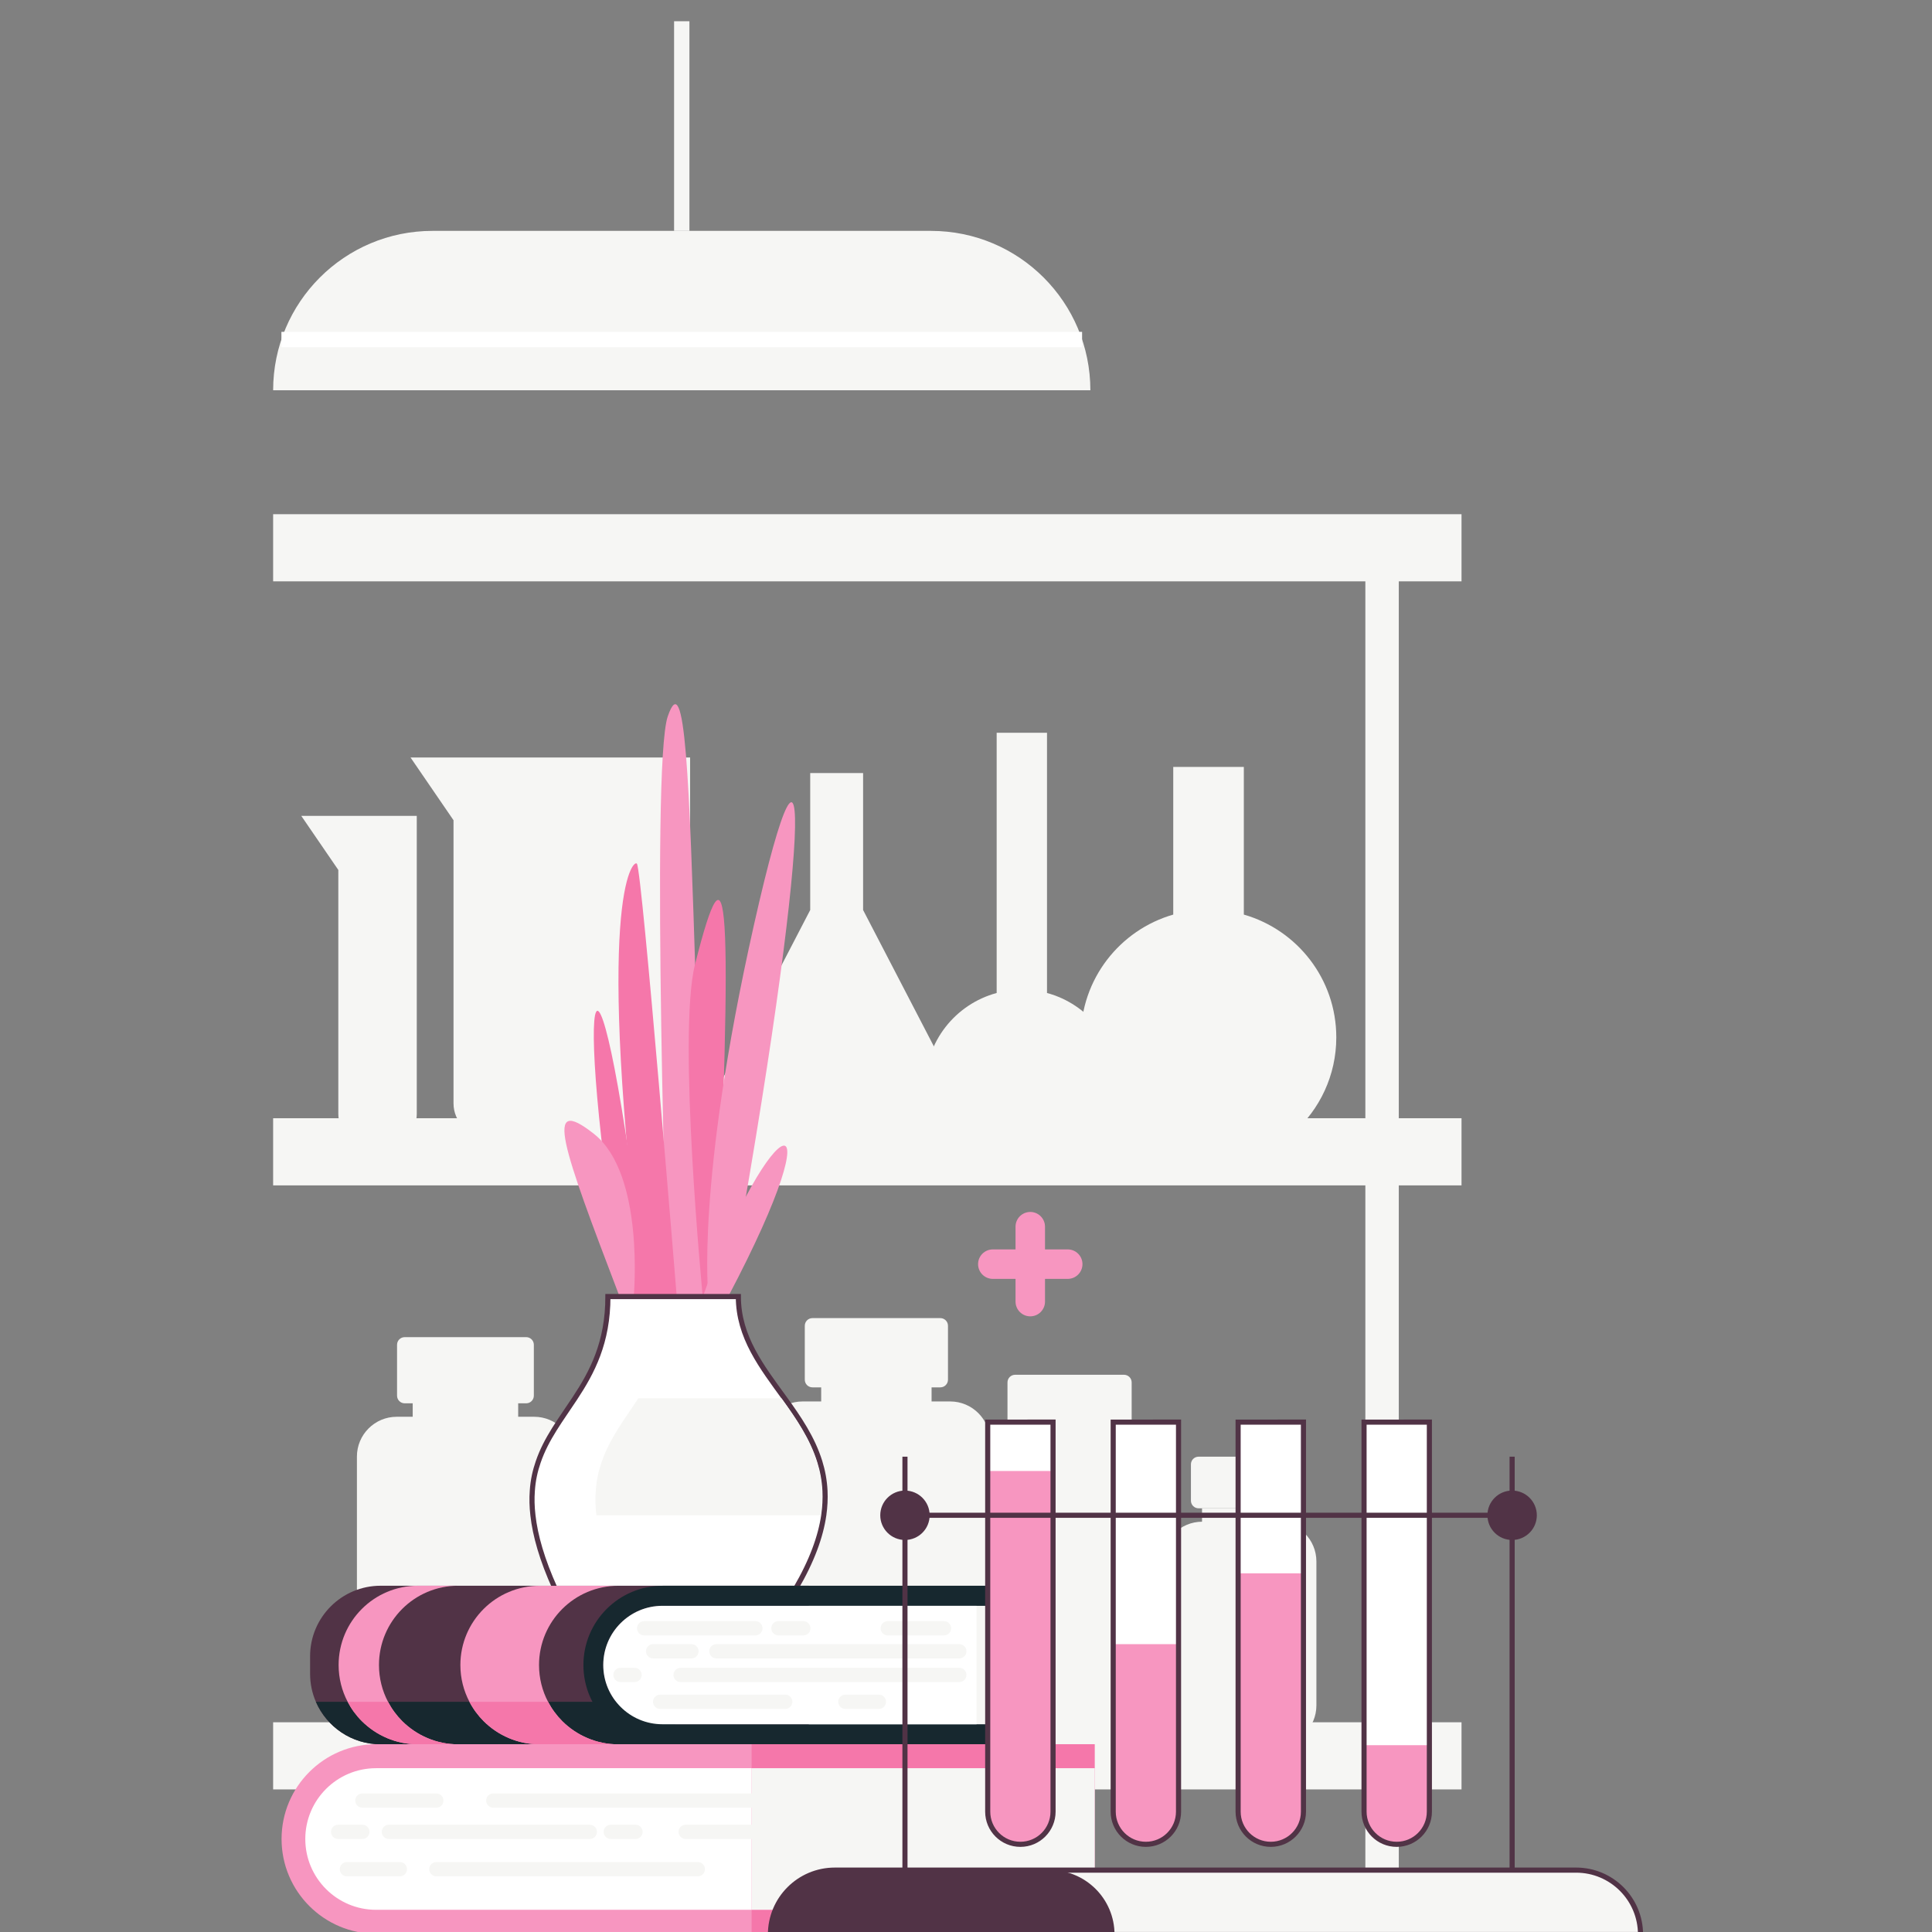 <?xml version="1.0" encoding="UTF-8" standalone="no"?>
<svg
   xmlns:dc="http://purl.org/dc/elements/1.1/"
   xmlns:cc="http://creativecommons.org/ns#"
   xmlns:rdf="http://www.w3.org/1999/02/22-rdf-syntax-ns#"
   xmlns:svg="http://www.w3.org/2000/svg"
   xmlns="http://www.w3.org/2000/svg"
   xmlns:sodipodi="http://sodipodi.sourceforge.net/DTD/sodipodi-0.dtd"
   xmlns:inkscape="http://www.inkscape.org/namespaces/inkscape"
   width="500"
   height="500"
   viewBox="0 0 132.292 132.292"
   version="1.1"
   id="svg1346"
   inkscape:version="1.0.1 (3bc2e813f5, 2020-09-07)"
   sodipodi:docname="lab_vials.svg"
   inkscape:export-filename="C:\Users\keega\Documents\cannlytics\assets\images\illustrations\outline\lab_vials.png"
   inkscape:export-xdpi="96"
   inkscape:export-ydpi="96">
  <rect x="0" y="0" width="132.292" height="132.292" fill="#808080" stroke="none"/>
  <defs
     id="defs1340" />
  <sodipodi:namedview
     id="base"
     pagecolor="#333644"
     bordercolor="#666666"
     borderopacity="1.0"
     inkscape:pageopacity="0"
     inkscape:pageshadow="2"
     inkscape:zoom="1.4"
     inkscape:cx="261.50663"
     inkscape:cy="220.56243"
     inkscape:document-units="mm"
     inkscape:current-layer="g12"
     inkscape:document-rotation="0"
     showgrid="false"
     units="px"
     inkscape:window-width="1920"
     inkscape:window-height="1120"
     inkscape:window-x="-11"
     inkscape:window-y="-11"
     inkscape:window-maximized="1" />
  <g
     inkscape:label="Layer 1"
     inkscape:groupmode="layer"
     id="layer1"
     transform="translate(23.608,-25.143)">
    <g
       id="g12"
       transform="matrix(0.035,0,0,-0.035,-37.231,179.362)">
      <path
         d="M 3248.56,3268.9 H 923.59 v 131.37 H 3248.56 v -131.37"
         style="fill:#f6f6f4;fill-opacity:1;fill-rule:nonzero;stroke:none;stroke-width:1"
         id="path96" />
      <path
         d="M 3248.56,2087.18 H 923.59 v 131.36 H 3248.56 v -131.36"
         style="fill:#f6f6f4;fill-opacity:1;fill-rule:nonzero;stroke:none;stroke-width:1"
         id="path98" />
      <path
         d="M 3248.56,905.45 H 923.59 V 1036.81 H 3248.56 V 905.45"
         style="fill:#f6f6f4;fill-opacity:1;fill-rule:nonzero;stroke:none;stroke-width:1"
         id="path100" />
      <path
         d="m 3125.82,621.56 h -65.4 V 3366.42 h 65.4 V 621.56"
         style="fill:#f6f6f4;fill-opacity:1;fill-rule:nonzero;stroke:none;stroke-width:1"
         id="path102" />
      <path
         d="m 1739.33,2924.32 h -546.947 l 84.106,-122.78 v -554.12 c 0,-35.46 28.75,-64.21 64.211,-64.21 h 334.42 c 35.46,0 64.21,28.75 64.21,64.21 v 676.9"
         style="fill:#f6f6f4;fill-opacity:1;fill-rule:nonzero;stroke:none;stroke-width:1"
         id="path104" />
      <path
         d="M 1204.594,2810.12 H 978.618 l 72.503,-105.85 v -477.7 c 0,-30.57 24.786,-55.36 55.36,-55.36 h 42.758 c 30.57,0 55.355,24.79 55.355,55.36 v 583.55"
         style="fill:#f6f6f4;fill-opacity:1;fill-rule:nonzero;stroke:none;stroke-width:1"
         id="path106" />
      <path
         d="m 2077.8,2625.92 v 267.89 h -103.46 v -267.89 l -192.67,-371.21 c -12.53,-24.14 4.99,-52.98 32.2,-52.98 h 424.4 c 27.21,0 44.73,28.84 32.2,52.98 l -192.67,371.21"
         style="fill:#f6f6f4;fill-opacity:1;fill-rule:nonzero;stroke:none;stroke-width:1"
         id="path108" />
      <path
         d="m 2822.67,2616.96 v 288.85 h -138.09 v -288.86 c -104.39,-29.98 -180.88,-126.11 -180.88,-240.2 0,-74.44 32.54,-141.24 84.2,-187.02 h 331.55 c 51.57,45.78 84.11,112.58 84.11,187.02 0,114.1 -76.44,210.24 -180.89,240.21"
         style="fill:#f6f6f4;fill-opacity:1;fill-rule:nonzero;stroke:none;stroke-width:1"
         id="path110" />
      <path
         d="m 2437.6,2463.56 v 509.13 h -98.5 v -509.12 c -80.45,-21.69 -139.67,-94.95 -139.67,-182.21 0,-40.81 12.94,-78.64 35.04,-109.49 h 307.76 c 22.1,30.85 35.04,68.68 35.04,109.49 0,87.25 -59.27,160.5 -139.67,182.2"
         style="fill:#f6f6f4;fill-opacity:1;fill-rule:nonzero;stroke:none;stroke-width:1"
         id="path112" />
      <path
         d="m 1402.996,1632.19 h -206.339 v 34.45 h 206.339 v -34.45"
         style="fill:#f6f6f4;fill-opacity:1;fill-rule:nonzero;stroke:none;stroke-width:1"
         id="path114" />
      <path
         d="m 1434.254,1634.48 h -268.855 c -43.02,0 -77.899,-34.87 -77.899,-77.9 v -486.74 c 0,-43.03 34.879,-77.901 77.899,-77.901 h 268.855 c 43.02,0 77.899,34.871 77.899,77.901 v 486.74 c 0,43.03 -34.879,77.9 -77.899,77.9"
         style="fill:#f6f6f4;fill-opacity:1;fill-rule:nonzero;stroke:none;stroke-width:1"
         id="path116" />
      <path
         d="m 1418.692,1790.26 h -237.731 c -8.258,0 -14.945,-6.69 -14.945,-14.96 v -99.54 c 0,-8.25 6.687,-14.95 14.945,-14.95 h 237.731 c 8.258,0 14.945,6.7 14.945,14.95 v 99.54 c 0,8.27 -6.687,14.96 -14.945,14.96"
         style="fill:#f6f6f4;fill-opacity:1;fill-rule:nonzero;stroke:none;stroke-width:1"
         id="path118" />
      <path
         d="m 2211.78,1662.07 h -215.98 v 36.06 h 215.98 v -36.06"
         style="fill:#f6f6f4;fill-opacity:1;fill-rule:nonzero;stroke:none;stroke-width:1"
         id="path120" />
      <path
         d="m 2248.12,1664.47 h -288.66 c -43.03,0 -77.91,-34.88 -77.91,-77.9 v -516.73 c 0,-43.03 34.88,-77.901 77.91,-77.901 h 288.66 c 43.03,0 77.91,34.871 77.91,77.901 v 516.73 c 0,43.02 -34.88,77.9 -77.91,77.9"
         style="fill:#f6f6f4;fill-opacity:1;fill-rule:nonzero;stroke:none;stroke-width:1"
         id="path122" />
      <path
         d="m 2228.9,1827.51 h -250.22 c -8.26,0 -14.95,-6.7 -14.95,-14.95 v -105.59 c 0,-8.25 6.69,-14.94 14.95,-14.94 h 250.22 c 8.25,0 14.95,6.69 14.95,14.94 v 105.59 c 0,8.25 -6.7,14.95 -14.95,14.95"
         style="fill:#f6f6f4;fill-opacity:1;fill-rule:nonzero;stroke:none;stroke-width:1"
         id="path124" />
      <path
         d="m 2575.41,1573.16 h -187.32 v 31.28 h 187.32 v -31.28"
         style="fill:#f6f6f4;fill-opacity:1;fill-rule:nonzero;stroke:none;stroke-width:1"
         id="path126" />
      <path
         d="m 2596.59,1575.24 h -229.69 c -43.03,0 -77.91,-34.88 -77.91,-77.9 v -427.5 c 0,-43.03 34.88,-77.901 77.91,-77.901 h 229.69 c 43.02,0 77.91,34.871 77.91,77.901 v 427.5 c 0,43.02 -34.89,77.9 -77.91,77.9"
         style="fill:#f6f6f4;fill-opacity:1;fill-rule:nonzero;stroke:none;stroke-width:1"
         id="path128" />
      <path
         d="m 2588.27,1716.64 h -213.05 c -8.26,0 -14.95,-6.69 -14.95,-14.94 v -87.61 c 0,-8.26 6.69,-14.95 14.95,-14.95 h 213.05 c 8.26,0 14.95,6.69 14.95,14.95 v 87.61 c 0,8.25 -6.69,14.94 -14.95,14.94"
         style="fill:#f6f6f4;fill-opacity:1;fill-rule:nonzero;stroke:none;stroke-width:1"
         id="path130" />
      <path
         d="M 1761.45,1599.53 H 1587.04 c -8.25,0 -14.95,-6.7 -14.95,-14.95 v -78.83 c 0,-8.25 6.7,-14.94 14.95,-14.94 h 174.41 c 8.26,0 14.95,6.69 14.95,14.94 v 78.83 c 0,8.25 -6.69,14.95 -14.95,14.95"
         style="fill:#f6f6f4;fill-opacity:1;fill-rule:nonzero;stroke:none;stroke-width:1"
         id="path132" />
      <path
         d="M 1753.01,1449.49 H 1595.48 v 41.32 h 157.53 v -41.32"
         style="fill:#f6f6f4;fill-opacity:1;fill-rule:nonzero;stroke:none;stroke-width:1"
         id="path134" />
      <path
         d="m 1758.43,1462.64 h -168.37 c -43.03,0 -77.907,-34.88 -77.907,-77.91 v -314.89 c 0,-43.03 34.877,-77.901 77.907,-77.901 h 168.37 c 43.03,0 77.91,34.871 77.91,77.901 v 314.89 c 0,43.03 -34.88,77.91 -77.91,77.91"
         style="fill:#f6f6f4;fill-opacity:1;fill-rule:nonzero;stroke:none;stroke-width:1"
         id="path136" />
      <path
         d="m 2894.01,1556.4 h -159.9 c -8.26,0 -14.95,-6.69 -14.95,-14.95 v -71.11 c 0,-8.26 6.69,-14.95 14.95,-14.95 h 159.9 c 8.26,0 14.95,6.69 14.95,14.95 v 71.11 c 0,8.26 -6.69,14.95 -14.95,14.95"
         style="fill:#f6f6f4;fill-opacity:1;fill-rule:nonzero;stroke:none;stroke-width:1"
         id="path138" />
      <path
         d="m 2887.23,1417.01 h -146.34 v 38.38 h 146.34 v -38.38"
         style="fill:#f6f6f4;fill-opacity:1;fill-rule:nonzero;stroke:none;stroke-width:1"
         id="path140" />
      <path
         d="m 2886.74,1429.22 h -145.36 c -43.03,0 -77.9,-34.88 -77.9,-77.9 v -281.48 c 0,-43.03 34.87,-77.901 77.9,-77.901 h 145.36 c 43.03,0 77.9,34.871 77.9,77.901 v 281.48 c 0,43.02 -34.87,77.9 -77.9,77.9"
         style="fill:#f6f6f4;fill-opacity:1;fill-rule:nonzero;stroke:none;stroke-width:1"
         id="path142" />
      <path
         d="M 2210.62,3954.56 H 1235.399 c -172.211,0 -311.809,-139.61 -311.809,-311.81 v 0 H 2522.43 v 0 c 0,172.2 -139.6,311.81 -311.81,311.81"
         style="fill:#f6f6f4;fill-opacity:1;fill-rule:nonzero;stroke:none;stroke-width:1"
         id="path166" />
      <path
         d="M 939.797,3742.03 H 2506.22"
         style="fill:none;stroke:#ffffff;stroke-width:30;stroke-linecap:butt;stroke-linejoin:miter;stroke-miterlimit:10;stroke-dasharray:none;stroke-opacity:1"
         id="path168" />
      <path
         d="m 1723.01,3954.56 v 410.13"
         style="fill:none;stroke:#f6f6f4;stroke-width:30;stroke-linecap:butt;stroke-linejoin:miter;stroke-miterlimit:10;stroke-dasharray:none;stroke-opacity:1"
         id="path170" />
      <path
         d="m 1695.64,1869.71 c 0,0 -34.1,1036.34 0,1135.07 34.12,98.73 41.91,-116.92 54.91,-527.44 12.98,-410.53 13.75,-607.63 13.75,-607.63 H 1695.64"
         style="fill:#f796c0;fill-opacity:1;fill-rule:nonzero;stroke:none;stroke-width:1"
         id="path410" />
      <path
         d="m 1609.48,1869.71 c -106.984,642.8 -52.94,841.33 46.49,0 H 1609.48"
         style="fill:#f577aa;fill-opacity:1;fill-rule:nonzero;stroke:none;stroke-width:1"
         id="path412" />
      <path
         d="m 1789.5,1869.71 c 33.86,796.65 25.74,912.37 -40.55,649.73 -34.69,-137.47 15.1,-649.73 15.1,-649.73 h 25.45"
         style="fill:#f577aa;fill-opacity:1;fill-rule:nonzero;stroke:none;stroke-width:1"
         id="path414" />
      <path
         d="m 1647.98,1869.71 c -97.36,778.25 -20.28,856.24 -12.72,846.8 10.18,-12.73 77.93,-846.8 77.93,-846.8 h -65.21"
         style="fill:#f577aa;fill-opacity:1;fill-rule:nonzero;stroke:none;stroke-width:1"
         id="path416" />
      <path
         d="m 1813.94,1869.71 c 164.87,907.87 164.87,1236.15 50.35,727.19 -114.51,-508.96 -89.07,-727.19 -89.07,-727.19 h 38.72"
         style="fill:#f796c0;fill-opacity:1;fill-rule:nonzero;stroke:none;stroke-width:1"
         id="path418" />
      <path
         d="m 1601.34,1869.71 c -112.121,294.03 -149.984,397.08 -50.09,318.21 99.91,-78.87 77.83,-318.21 77.83,-318.21 h -27.74"
         style="fill:#f796c0;fill-opacity:1;fill-rule:nonzero;stroke:none;stroke-width:1"
         id="path420" />
      <path
         d="m 1813.94,1869.71 c 217.88,413.55 84.86,373.29 -49.64,0 h 49.64"
         style="fill:#f796c0;fill-opacity:1;fill-rule:nonzero;stroke:none;stroke-width:1"
         id="path422" />
      <path
         d="m 2000.85,1441.78 c -6.1,-41.6 -22.9,-88.8 -55.1,-143.8 H 1475.352 c -25.801,57.2 -39.102,103.99 -43.5,143.8 -2.004,17.1 -2.301,32.9 -1.203,47.6 1.301,20.8 5.504,39.29 11.5,56.6 15.703,46.2 44.703,83.3 71.801,124.6 33.7,51.1 64.6,108.89 64.6,199.1 h 255.2 c 0,-79.4 46.2,-138 90.4,-199.1 27.7,-38.4 54.6,-77.7 68.9,-123.8 5.6,-17.9 9.2,-36.91 10.2,-57.31 0.7,-15.09 0,-30.89 -2.4,-47.69"
         style="fill:#ffffff;fill-opacity:1;fill-rule:nonzero;stroke:none;stroke-width:1"
         id="path424" />
      <path
         d="m 2000.85,1441.78 c -6.1,-41.6 -22.9,-88.8 -55.1,-143.8 H 1475.352 c -25.801,57.2 -39.102,103.99 -43.5,143.8 -2.004,17.1 -2.301,32.9 -1.203,47.6 1.301,20.8 5.504,39.29 11.5,56.6 15.703,46.2 44.703,83.3 71.801,124.6 33.7,51.1 64.6,108.89 64.6,199.1 h 255.2 c 0,-79.4 46.2,-138 90.4,-199.1 27.7,-38.4 54.6,-77.7 68.9,-123.8 5.6,-17.9 9.2,-36.91 10.2,-57.31 0.7,-15.09 0,-30.89 -2.4,-47.69 z"
         style="fill:none;stroke:#513346;stroke-width:10;stroke-linecap:butt;stroke-linejoin:miter;stroke-miterlimit:10;stroke-dasharray:none;stroke-opacity:1"
         id="path426" />
      <path
         d="M 1994.89,1441.78 H 1555.99 c -2,17.1 -2.3,32.9 -1.2,47.6 1.3,20.8 5.5,39.29 11.5,56.6 15.7,46.2 44.7,83.3 71.8,124.6 h 280.1 c 27.7,-38.4 54.6,-77.7 68.9,-123.8 5.6,-17.9 9.2,-36.91 10.2,-57.31 0.7,-15.09 0,-30.89 -2.4,-47.69"
         style="fill:#f6f6f4;fill-opacity:1;fill-rule:nonzero;stroke:none;stroke-width:1"
         id="path428" />
      <path
         d="M 1971.58,1303.92 V 993.7 h -837.712 c -56.711,0 -105.403,34.18 -126.676,83.16 -7.254,16.74 -11.305,35.29 -11.305,54.82 v 34.25 c 0,76.18 61.809,137.99 137.981,137.99 h 837.712"
         style="fill:#513346;fill-opacity:1;fill-rule:nonzero;stroke:none;stroke-width:1"
         id="path430" />
      <path
         d="m 1710.2,1076.86 v -83.16 h -576.332 c -56.711,0 -105.403,34.18 -126.676,83.16 h 703.008"
         style="fill:#17282f;fill-opacity:1;fill-rule:nonzero;stroke:none;stroke-width:1"
         id="path432" />
      <path
         d="m 1569.47,1148.79 c 0,-31.98 12.95,-60.96 33.91,-81.92 20.96,-21.03 49.93,-33.98 81.92,-33.98 h 648.02 v -39.25 h -647.54 c -42.88,0 -81.65,17.41 -109.74,45.42 -28.08,28.08 -45.411,66.92 -45.411,109.73 0,85.69 69.461,155.09 155.151,155.09 h 647.54 v -39.25 h -648.02 c -63.98,0 -115.83,-51.85 -115.83,-115.84"
         style="fill:#17282f;fill-opacity:1;fill-rule:nonzero;stroke:none;stroke-width:1"
         id="path434" />
      <path
         d="M 2299.77,1264.65 H 1685.32 c -63.99,0 -115.86,-51.87 -115.86,-115.86 v -0.01 c 0,-63.98 51.87,-115.86 115.86,-115.86 h 614.45 v 231.73"
         style="fill:#ffffff;fill-opacity:1;fill-rule:nonzero;stroke:none;stroke-width:1"
         id="path436" />
      <path
         d="m 1867.09,1206.76 h -217.63 c -7.71,0 -13.95,6.24 -13.95,13.95 0,7.7 6.24,13.95 13.95,13.95 H 1867.09 c 7.7,0 13.95,-6.25 13.95,-13.95 0,-7.71 -6.25,-13.95 -13.95,-13.95"
         style="fill:#f6f6f4;fill-opacity:1;fill-rule:nonzero;stroke:none;stroke-width:1"
         id="path438" />
      <path
         d="M 1960.9,1206.76 H 1912.12 c -7.71,0 -13.95,6.24 -13.95,13.95 0,7.7 6.24,13.95 13.95,13.95 h 48.78 c 7.7,0 13.95,-6.25 13.95,-13.95 0,-7.71 -6.25,-13.95 -13.95,-13.95"
         style="fill:#f6f6f4;fill-opacity:1;fill-rule:nonzero;stroke:none;stroke-width:1"
         id="path440" />
      <path
         d="M 2266.08,1161.73 H 1790.8 c -7.71,0 -13.95,6.24 -13.95,13.95 0,7.7 6.24,13.95 13.95,13.95 h 475.28 c 7.71,0 13.96,-6.25 13.96,-13.95 0,-7.71 -6.25,-13.95 -13.96,-13.95"
         style="fill:#f6f6f4;fill-opacity:1;fill-rule:nonzero;stroke:none;stroke-width:1"
         id="path442" />
      <path
         d="M 2266.08,1115.44 H 1720.75 c -7.7,0 -13.95,6.25 -13.95,13.96 0,7.7 6.25,13.95 13.95,13.95 h 545.33 c 7.71,0 13.96,-6.25 13.96,-13.95 0,-7.71 -6.25,-13.96 -13.96,-13.96"
         style="fill:#f6f6f4;fill-opacity:1;fill-rule:nonzero;stroke:none;stroke-width:1"
         id="path444" />
      <path
         d="m 1742.01,1161.73 h -75.04 c -7.71,0 -13.95,6.24 -13.95,13.95 0,7.7 6.24,13.95 13.95,13.95 h 75.04 c 7.71,0 13.96,-6.25 13.96,-13.95 0,-7.71 -6.25,-13.95 -13.96,-13.95"
         style="fill:#f6f6f4;fill-opacity:1;fill-rule:nonzero;stroke:none;stroke-width:1"
         id="path446" />
      <path
         d="m 1630.69,1115.44 h -27.55 c -7.7,0 -13.95,6.25 -13.95,13.96 0,7.7 6.25,13.95 13.95,13.95 h 27.55 c 7.71,0 13.96,-6.25 13.96,-13.95 0,-7.71 -6.25,-13.96 -13.96,-13.96"
         style="fill:#f6f6f4;fill-opacity:1;fill-rule:nonzero;stroke:none;stroke-width:1"
         id="path448" />
      <path
         d="M 1925.45,1062.91 H 1680.73 c -7.71,0 -13.95,6.25 -13.95,13.96 0,7.7 6.24,13.95 13.95,13.95 h 244.72 c 7.71,0 13.96,-6.25 13.96,-13.95 0,-7.71 -6.25,-13.96 -13.96,-13.96"
         style="fill:#f6f6f4;fill-opacity:1;fill-rule:nonzero;stroke:none;stroke-width:1"
         id="path450" />
      <path
         d="m 2236.07,1206.76 h -110.07 c -7.7,0 -13.95,6.24 -13.95,13.95 0,7.7 6.25,13.95 13.95,13.95 h 110.07 c 7.7,0 13.95,-6.25 13.95,-13.95 0,-7.71 -6.25,-13.95 -13.95,-13.95"
         style="fill:#f6f6f4;fill-opacity:1;fill-rule:nonzero;stroke:none;stroke-width:1"
         id="path452" />
      <path
         d="m 2108.74,1062.91 h -65.63 c -7.71,0 -13.96,6.25 -13.96,13.96 0,7.7 6.25,13.95 13.96,13.95 h 65.63 c 7.71,0 13.95,-6.25 13.95,-13.95 0,-7.71 -6.24,-13.96 -13.95,-13.96"
         style="fill:#f6f6f4;fill-opacity:1;fill-rule:nonzero;stroke:none;stroke-width:1"
         id="path454" />
      <path
         d="m 1176.075,1039.11 c 28.109,-27.97 66.894,-45.41 109.656,-45.41 h -78.969 c -42.828,0 -81.543,17.44 -109.652,45.41 -11.094,11.03 -20.442,23.79 -27.766,37.82 -11.301,21.48 -17.648,45.96 -17.648,71.91 0,85.73 69.476,155.08 155.066,155.08 h 78.969 c -85.594,0 -155.071,-69.35 -155.071,-155.08 0,-25.95 6.348,-50.43 17.649,-71.91 7.324,-14.03 16.738,-26.79 27.766,-37.82"
         style="fill:#f796c0;fill-opacity:1;fill-rule:nonzero;stroke:none;stroke-width:1"
         id="path456" />
      <path
         d="m 1489.207,1039.04 c 28.118,-27.96 66.903,-45.41 109.733,-45.41 h -153.815 c -42.832,0 -81.687,17.45 -109.73,45.41 -11.02,11.03 -20.434,23.79 -27.762,37.82 -11.301,21.48 -17.715,45.96 -17.715,71.91 0,85.73 69.477,155.07 155.207,155.07 h 153.815 c -85.662,0 -155.143,-69.34 -155.143,-155.07 0,-25.95 6.348,-50.43 17.653,-71.91 7.324,-14.03 16.738,-26.79 27.757,-37.82"
         style="fill:#f796c0;fill-opacity:1;fill-rule:nonzero;stroke:none;stroke-width:1"
         id="path458" />
      <path
         d="m 1176.075,1039.04 c 28.109,-27.96 66.894,-45.41 109.656,-45.41 h -78.969 c -42.828,0 -81.543,17.45 -109.652,45.41 -11.094,11.03 -20.442,23.79 -27.766,37.82 h 78.965 c 7.324,-14.03 16.738,-26.79 27.766,-37.82"
         style="fill:#f577aa;fill-opacity:1;fill-rule:nonzero;stroke:none;stroke-width:1"
         id="path460" />
      <path
         d="m 1598.94,993.63 h -153.815 c -42.832,0 -81.687,17.45 -109.73,45.41 -11.02,11.03 -20.434,23.79 -27.762,37.82 h 153.817 c 7.324,-14.03 16.738,-26.79 27.757,-37.82 28.118,-27.96 66.903,-45.41 109.733,-45.41"
         style="fill:#f577aa;fill-opacity:1;fill-rule:nonzero;stroke:none;stroke-width:1"
         id="path462" />
      <path
         d="M 2531.03,993.9 H 1364.403 V 622.962 h 1166.627 v 370.938"
         style="fill:#f577aa;fill-opacity:1;fill-rule:nonzero;stroke:none;stroke-width:1"
         id="path464" />
      <path
         d="M 2531.03,946.962 H 1410.828 V 669.892 H 2531.03 V 946.962"
         style="fill:#f6f6f4;fill-opacity:1;fill-rule:nonzero;stroke:none;stroke-width:1"
         id="path466" />
      <path
         d="m 1859.73,993.9 h -734.179 c -102.43,0 -185.469,-83.04 -185.469,-185.469 v 0 c 0,-102.43 83.039,-185.469 185.469,-185.469 h 734.179 v 370.938"
         style="fill:#f796c0;fill-opacity:1;fill-rule:nonzero;stroke:none;stroke-width:1"
         id="path468" />
      <path
         d="m 1859.73,946.962 h -734.691 c -76.507,0 -138.535,-62.031 -138.535,-138.531 v 0 c 0,-76.512 62.028,-138.539 138.535,-138.539 h 734.691 V 946.962"
         style="fill:#ffffff;fill-opacity:1;fill-rule:nonzero;stroke:none;stroke-width:1"
         id="path470" />
      <path
         d="M 1987.36,869.65 H 1354.258 c -7.707,0 -13.957,6.25 -13.957,13.96 0,7.7 6.25,13.95 13.957,13.95 h 633.102 c 7.71,0 13.96,-6.25 13.96,-13.95 0,-7.71 -6.25,-13.96 -13.96,-13.96"
         style="fill:#f6f6f4;fill-opacity:1;fill-rule:nonzero;stroke:none;stroke-width:1"
         id="path472" />
      <path
         d="m 1543.16,808.45 h -393.171 c -7.704,0 -13.954,6.25 -13.954,13.95 0,7.71 6.25,13.96 13.954,13.96 H 1543.16 c 7.71,0 13.95,-6.25 13.95,-13.96 0,-7.7 -6.24,-13.95 -13.95,-13.95"
         style="fill:#f6f6f4;fill-opacity:1;fill-rule:nonzero;stroke:none;stroke-width:1"
         id="path474" />
      <path
         d="m 1754.49,735.4 h -511.583 c -7.707,0 -13.954,6.25 -13.954,13.96 0,7.7 6.247,13.95 13.954,13.95 h 511.583 c 7.71,0 13.95,-6.25 13.95,-13.95 0,-7.71 -6.24,-13.96 -13.95,-13.96"
         style="fill:#f6f6f4;fill-opacity:1;fill-rule:nonzero;stroke:none;stroke-width:1"
         id="path476" />
      <path
         d="M 1975.52,808.45 H 1730.71 c -7.7,0 -13.95,6.25 -13.95,13.95 0,7.71 6.25,13.96 13.95,13.96 h 244.81 c 7.7,0 13.95,-6.25 13.95,-13.96 0,-7.7 -6.25,-13.95 -13.95,-13.95"
         style="fill:#f6f6f4;fill-opacity:1;fill-rule:nonzero;stroke:none;stroke-width:1"
         id="path478" />
      <path
         d="m 1242.907,869.65 h -144.743 c -7.707,0 -13.949,6.25 -13.949,13.96 0,7.7 6.242,13.95 13.949,13.95 h 144.743 c 7.703,0 13.953,-6.25 13.953,-13.95 0,-7.71 -6.25,-13.96 -13.953,-13.96"
         style="fill:#f6f6f4;fill-opacity:1;fill-rule:nonzero;stroke:none;stroke-width:1"
         id="path480" />
      <path
         d="m 1171.559,735.4 h -103.645 c -7.703,0 -13.949,6.25 -13.949,13.96 0,7.7 6.246,13.95 13.949,13.95 h 103.645 c 7.699,0 13.949,-6.25 13.949,-13.95 0,-7.71 -6.25,-13.96 -13.949,-13.96"
         style="fill:#f6f6f4;fill-opacity:1;fill-rule:nonzero;stroke:none;stroke-width:1"
         id="path482" />
      <path
         d="m 1098.164,808.45 h -47.433 c -7.703,0 -13.953,6.25 -13.953,13.95 0,7.71 6.25,13.96 13.953,13.96 h 47.433 c 7.704,0 13.95,-6.25 13.95,-13.96 0,-7.7 -6.246,-13.95 -13.95,-13.95"
         style="fill:#f6f6f4;fill-opacity:1;fill-rule:nonzero;stroke:none;stroke-width:1"
         id="path484" />
      <path
         d="m 1632.5,808.45 h -48.43 c -7.71,0 -13.96,6.25 -13.96,13.95 0,7.71 6.25,13.96 13.96,13.96 h 48.43 c 7.71,0 13.96,-6.25 13.96,-13.96 0,-7.7 -6.25,-13.95 -13.96,-13.95"
         style="fill:#f6f6f4;fill-opacity:1;fill-rule:nonzero;stroke:none;stroke-width:1"
         id="path486" />
      <path
         d="m 2385.5,798.021 v 0 c -35.3,0 -63.91,28.609 -63.91,63.91 v 762.099 h 127.82 V 861.931 c 0,-35.301 -28.61,-63.91 -63.91,-63.91"
         style="fill:#ffffff;fill-opacity:1;fill-rule:nonzero;stroke:none;stroke-width:1"
         id="path488" />
      <path
         d="m 2385.5,798.021 v 0 c -35.3,0 -63.91,28.609 -63.91,63.91 v 666.449 h 127.82 V 861.931 c 0,-35.301 -28.61,-63.91 -63.91,-63.91"
         style="fill:#f796c0;fill-opacity:1;fill-rule:nonzero;stroke:none;stroke-width:1"
         id="path490" />
      <path
         d="M 2449.41,1624.03 V 861.931 c 0,-35.301 -28.61,-63.91 -63.91,-63.91 v 0 c -35.3,0 -63.91,28.609 -63.91,63.91 v 762.099 z"
         style="fill:none;stroke:#513346;stroke-width:10;stroke-linecap:butt;stroke-linejoin:miter;stroke-miterlimit:10;stroke-dasharray:none;stroke-opacity:1"
         id="path492" />
      <path
         d="m 2631.01,798.021 v 0 c -35.3,0 -63.92,28.609 -63.92,63.91 v 762.099 h 127.83 V 861.931 c 0,-35.301 -28.62,-63.91 -63.91,-63.91"
         style="fill:#ffffff;fill-opacity:1;fill-rule:nonzero;stroke:none;stroke-width:1"
         id="path494" />
      <path
         d="m 2631.01,798.021 v 0 c -35.3,0 -63.92,28.609 -63.92,63.91 v 327.699 h 127.83 V 861.931 c 0,-35.301 -28.62,-63.91 -63.91,-63.91"
         style="fill:#f796c0;fill-opacity:1;fill-rule:nonzero;stroke:none;stroke-width:1"
         id="path496" />
      <path
         d="M 2694.92,1624.03 V 861.931 c 0,-35.301 -28.62,-63.91 -63.91,-63.91 v 0 c -35.3,0 -63.92,28.609 -63.92,63.91 v 762.099 z"
         style="fill:none;stroke:#513346;stroke-width:10;stroke-linecap:butt;stroke-linejoin:miter;stroke-miterlimit:10;stroke-dasharray:none;stroke-opacity:1"
         id="path498" />
      <path
         d="m 2875.39,798.021 v 0 c -35.3,0 -63.91,28.609 -63.91,63.91 v 762.099 h 127.82 V 861.931 c 0,-35.301 -28.62,-63.91 -63.91,-63.91"
         style="fill:#ffffff;fill-opacity:1;fill-rule:nonzero;stroke:none;stroke-width:1"
         id="path500" />
      <path
         d="m 2875.39,798.021 v 0 c -35.3,0 -63.91,28.609 -63.91,63.91 v 466.279 h 127.82 V 861.931 c 0,-35.301 -28.62,-63.91 -63.91,-63.91"
         style="fill:#f796c0;fill-opacity:1;fill-rule:nonzero;stroke:none;stroke-width:1"
         id="path502" />
      <path
         d="M 2939.3,1624.03 V 861.931 c 0,-35.301 -28.62,-63.91 -63.91,-63.91 v 0 c -35.3,0 -63.91,28.609 -63.91,63.91 v 762.099 z"
         style="fill:none;stroke:#513346;stroke-width:10;stroke-linecap:butt;stroke-linejoin:miter;stroke-miterlimit:10;stroke-dasharray:none;stroke-opacity:1"
         id="path504" />
      <path
         d="m 3121.75,798.021 v 0 c -35.3,0 -63.91,28.609 -63.91,63.91 v 762.099 h 127.82 V 861.931 c 0,-35.301 -28.61,-63.91 -63.91,-63.91"
         style="fill:#ffffff;fill-opacity:1;fill-rule:nonzero;stroke:#513346;stroke-width:1;stroke-opacity:1"
         id="path506" />
      <path
         d="m 3121.75,798.021 v 0 c -35.3,0 -63.91,28.609 -63.91,63.91 v 130.008 h 127.82 V 861.931 c 0,-35.301 -28.61,-63.91 -63.91,-63.91"
         style="fill:#f796c0;fill-opacity:1;fill-rule:nonzero;stroke:none;stroke-width:1"
         id="path508" />
      <path
         d="M 3185.66,1624.03 V 861.931 c 0,-35.301 -28.61,-63.91 -63.91,-63.91 v 0 c -35.3,0 -63.91,28.609 -63.91,63.91 v 762.099 z"
         style="fill:none;stroke:#513346;stroke-width:10;stroke-linecap:butt;stroke-linejoin:miter;stroke-miterlimit:10;stroke-dasharray:none;stroke-opacity:1"
         id="path510" />
      <path
         d="M 3347.56,684.56 V 1556.4"
         style="fill:none;stroke:#513346;stroke-width:10.006;stroke-linecap:butt;stroke-linejoin:miter;stroke-miterlimit:10;stroke-dasharray:none;stroke-opacity:1"
         id="path512" />
      <path
         d="M 2159.7,684.56 V 1556.4"
         style="fill:none;stroke:#513346;stroke-width:10;stroke-linecap:butt;stroke-linejoin:miter;stroke-miterlimit:10;stroke-dasharray:none;stroke-opacity:1"
         id="path514" />
      <path
         d="M 2159.7,1441.78 H 3347.56"
         style="fill:none;stroke:#513346;stroke-width:10;stroke-linecap:butt;stroke-linejoin:miter;stroke-miterlimit:10;stroke-dasharray:none;stroke-opacity:1"
         id="path516" />
      <path
         d="m 3347.56,1393.45 v 0 c 26.69,0 48.32,21.64 48.32,48.33 v 0 c 0,26.69 -21.63,48.33 -48.32,48.33 v 0 c -26.69,0 -48.33,-21.64 -48.33,-48.33 v 0 c 0,-26.69 21.64,-48.33 48.33,-48.33"
         style="fill:#513346;fill-opacity:1;fill-rule:nonzero;stroke:none;stroke-width:1"
         id="path518" />
      <path
         d="m 2159.7,1393.45 v 0 c 26.69,0 48.32,21.64 48.32,48.33 v 0 c 0,26.69 -21.63,48.33 -48.32,48.33 v 0 c -26.69,0 -48.33,-21.64 -48.33,-48.33 v 0 c 0,-26.69 21.64,-48.33 48.33,-48.33"
         style="fill:#513346;fill-opacity:1;fill-rule:nonzero;stroke:none;stroke-width:1"
         id="path520" />
      <path
         d="m 1896.53,621.56 h 1702.2 v 0 c 0,69.582 -56.4,125.992 -125.98,125.992 H 2022.52 c -69.58,0 -125.99,-56.41 -125.99,-125.992 v 0"
         style="fill:#f6f6f4;fill-opacity:1;fill-rule:nonzero;stroke:#513346;stroke-width:10.006;stroke-opacity:1;stroke-miterlimit:4;stroke-dasharray:none"
         id="path522" />
      <path
         d="m 1896.53,621.56 h 673.15 v 0 c 0,69.582 -56.41,125.992 -125.99,125.992 h -421.17 c -69.58,0 -125.99,-56.41 -125.99,-125.992 v 0"
         style="fill:#513346;fill-opacity:1;fill-rule:nonzero;stroke:none;stroke-width:1"
         id="path524" />
      <path
         d="m 2478.13,1961.91 h -44.44 v 44.45 c 0,15.92 -12.91,28.83 -28.84,28.83 -15.91,0 -28.82,-12.91 -28.82,-28.83 v -44.45 h -44.45 c -15.93,0 -28.83,-12.9 -28.83,-28.83 0,-15.92 12.9,-28.83 28.83,-28.83 h 44.45 v -44.44 c 0,-15.93 12.91,-28.83 28.82,-28.83 15.93,0 28.84,12.9 28.84,28.83 v 44.44 h 44.44 c 15.92,0 28.83,12.91 28.83,28.83 0,15.93 -12.91,28.83 -28.83,28.83"
         style="fill:#f796c0;fill-opacity:1;fill-rule:nonzero;stroke:none;stroke-width:1"
         id="path526" />
    </g>
  </g>
</svg>
